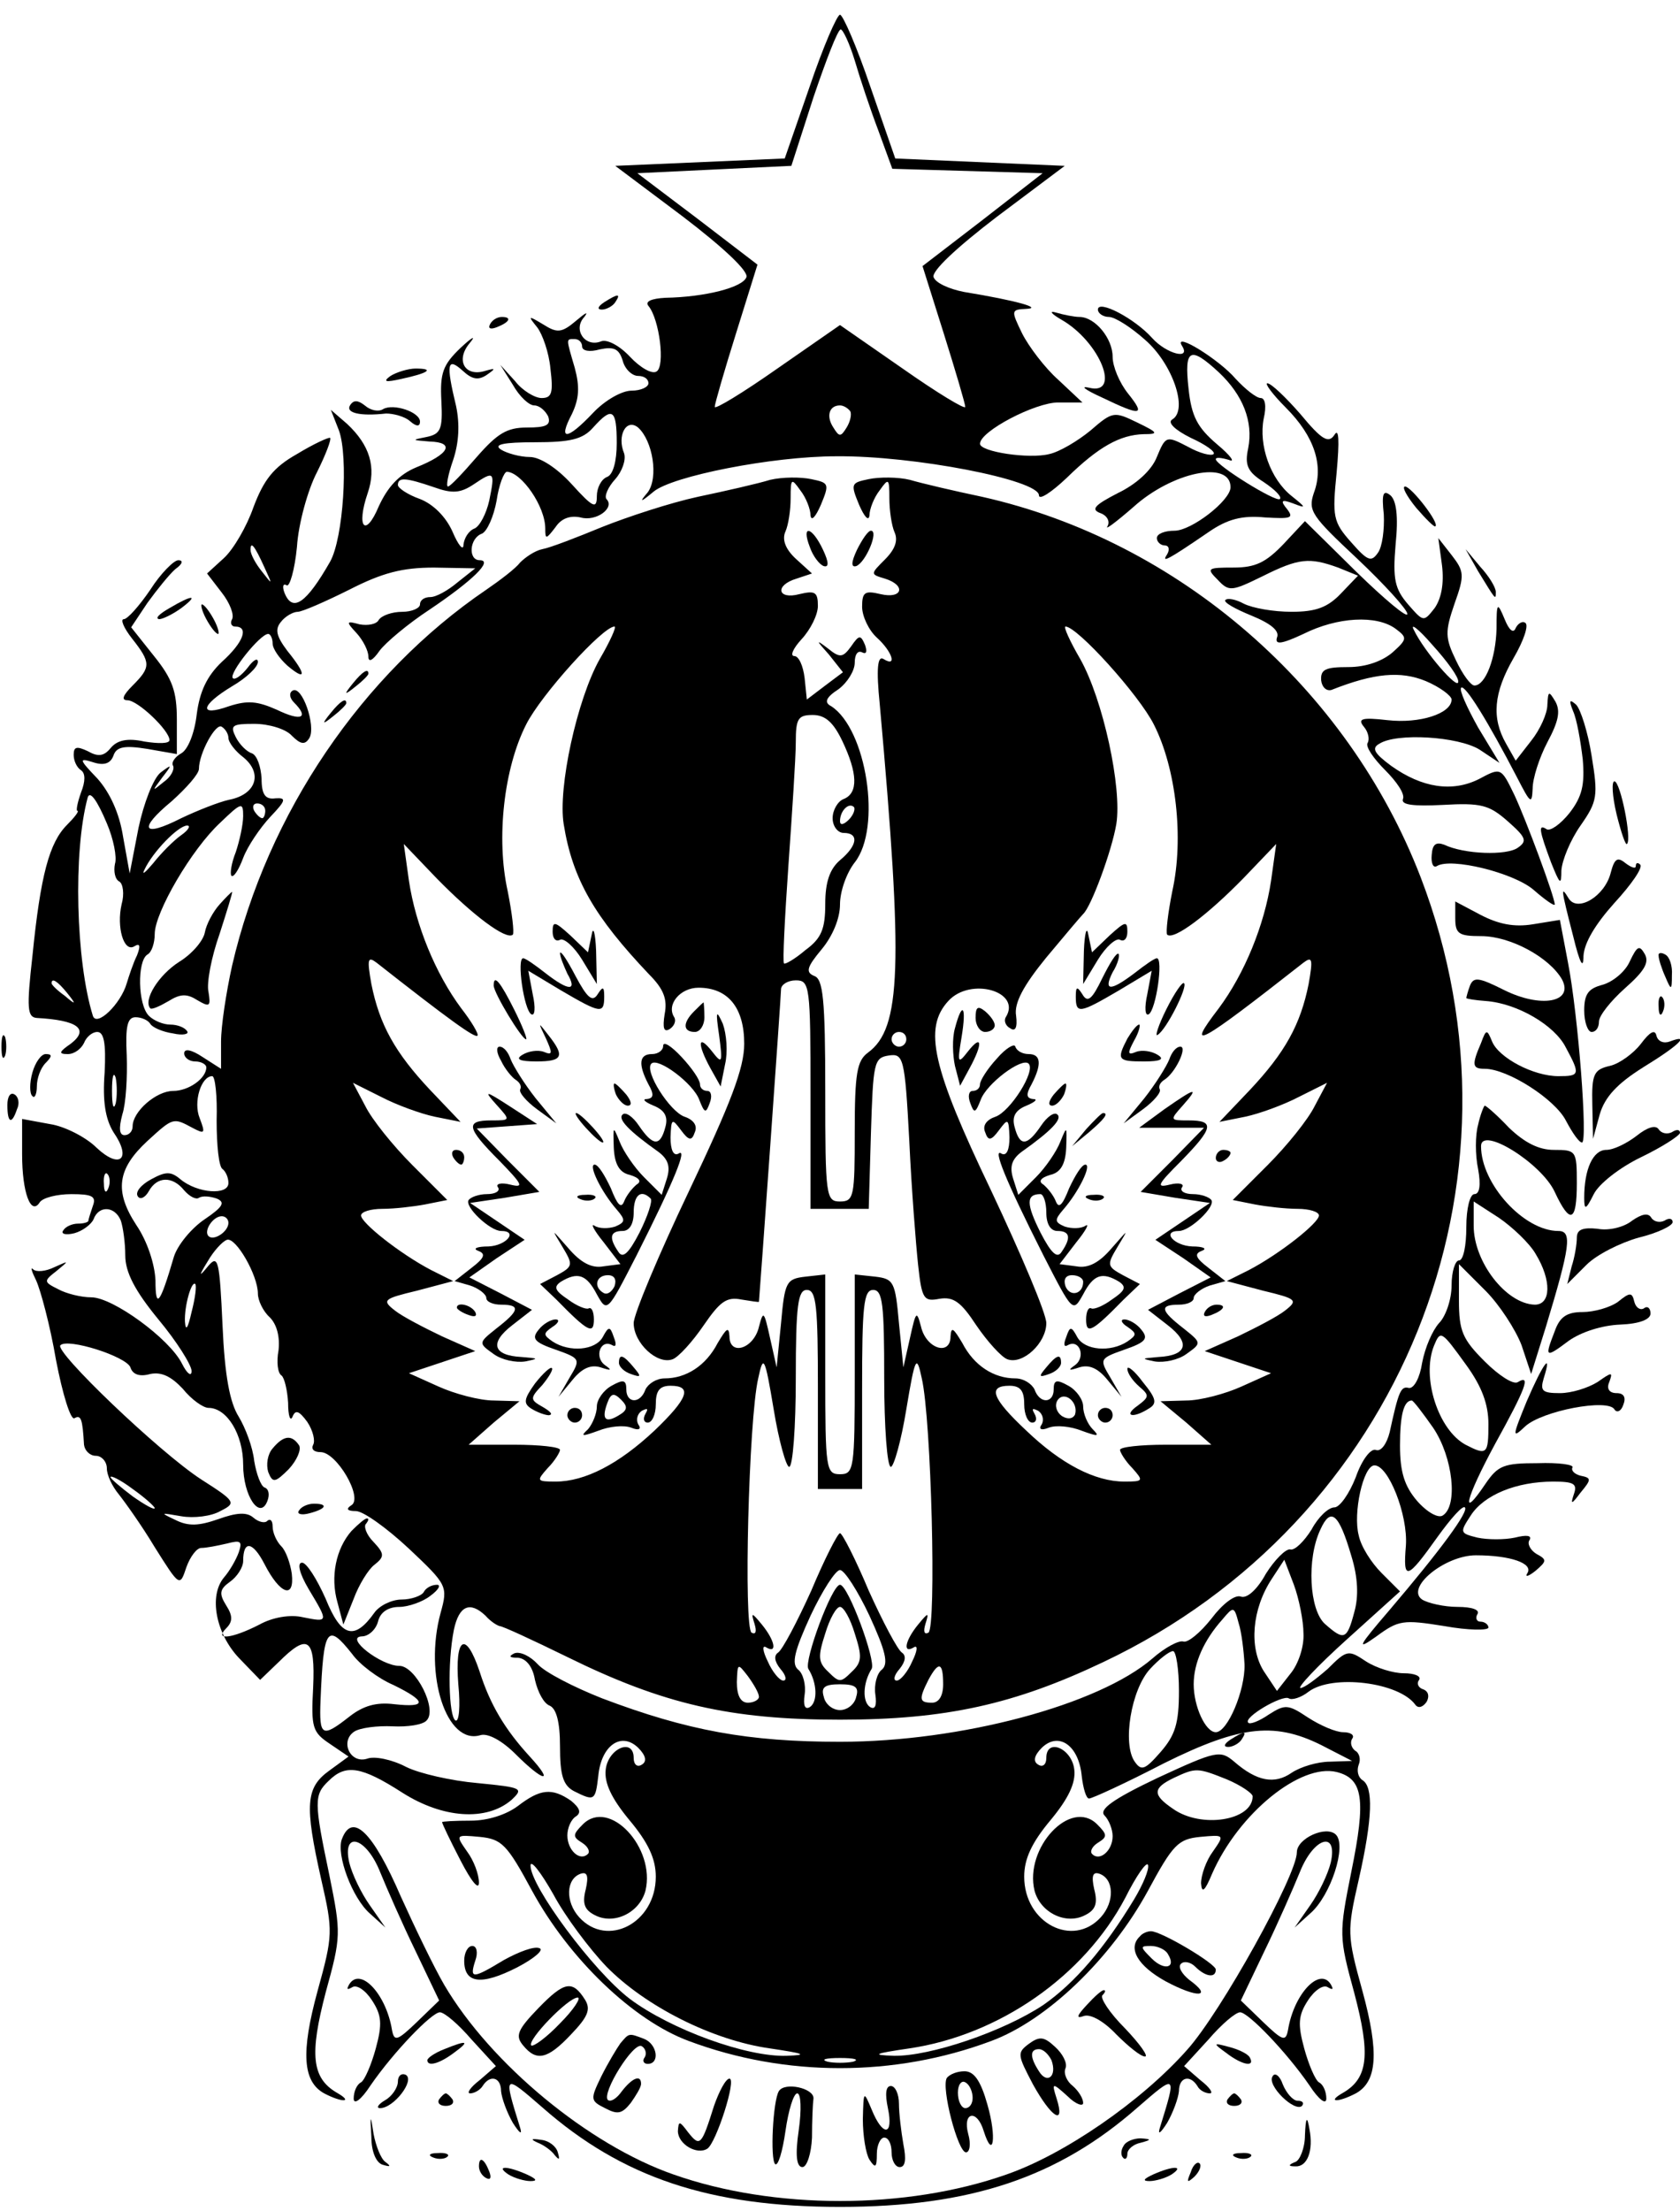 <?xml version="1.0" standalone="no"?>
<!DOCTYPE svg PUBLIC "-//W3C//DTD SVG 20010904//EN"
 "http://www.w3.org/TR/2001/REC-SVG-20010904/DTD/svg10.dtd">
<svg version="1.0" xmlns="http://www.w3.org/2000/svg"
 width="228pt" height="300pt" viewBox="0 0 228 300"
 preserveAspectRatio="xMidYMid meet">

<g transform="translate(0,300) scale(0.1,-0.1)"
fill="#000000" stroke="none">
<path d="M1099 2883 l-34 -98 -115 -5 -115 -5 92 -69 c55 -42 89 -74 86 -82
-5 -14 -56 -27 -110 -28 -19 -1 -28 -5 -23 -11 15 -18 23 -82 11 -89 -6 -4
-22 5 -36 20 -14 15 -31 24 -39 21 -22 -9 -39 16 -23 33 6 8 2 6 -11 -5 -20
-17 -26 -17 -45 -5 -20 12 -21 12 -8 -4 7 -9 16 -34 18 -56 4 -33 2 -40 -12
-40 -9 0 -26 10 -36 23 l-20 22 17 -27 c9 -16 22 -28 29 -28 7 0 15 -7 19 -15
4 -12 -3 -15 -29 -15 -27 0 -40 -8 -68 -40 -19 -22 -36 -40 -39 -40 -3 0 0 16
7 36 8 24 9 49 4 73 -14 58 -12 67 9 48 13 -12 21 -13 32 -6 13 9 13 10 -1 6
-28 -9 -41 14 -22 37 10 12 4 9 -12 -6 -24 -23 -28 -34 -26 -72 2 -39 -1 -45
-21 -49 -20 -4 -19 -4 5 -6 35 -1 27 -17 -18 -35 -24 -10 -39 -27 -51 -53 -18
-43 -31 -29 -15 18 12 35 3 65 -28 94 l-22 19 11 -28 c13 -36 6 -146 -12 -178
-32 -56 -51 -70 -62 -42 -3 8 -2 13 3 10 4 -3 11 21 14 52 2 32 15 78 27 101
12 24 20 45 18 47 -2 1 -22 -8 -45 -22 -32 -18 -45 -35 -59 -72 -9 -26 -27
-57 -40 -69 l-23 -21 20 -26 c11 -14 17 -30 14 -36 -3 -5 -1 -10 4 -10 19 0
12 -21 -18 -48 -20 -19 -30 -40 -34 -71 -3 -26 -12 -48 -21 -53 -9 -5 -14 -13
-11 -17 2 -5 -3 -15 -13 -22 -16 -13 -16 -13 -2 6 14 18 14 19 -2 7 -10 -8
-23 -42 -30 -75 l-12 -62 -9 50 c-5 32 -18 60 -35 79 -25 26 -25 28 -6 22 15
-5 24 -2 28 9 4 12 15 14 46 9 l40 -7 0 47 c0 38 -6 55 -31 86 l-31 39 22 33
c13 18 30 39 38 46 10 7 11 12 4 12 -6 0 -24 -18 -38 -40 -15 -22 -31 -40 -36
-40 -5 0 0 -12 11 -26 26 -33 26 -39 1 -64 -13 -13 -16 -20 -7 -20 14 0 57
-41 57 -54 0 -5 -15 -5 -34 -2 -23 5 -37 2 -46 -9 -9 -11 -17 -12 -31 -4 -15
7 -19 6 -19 -5 0 -8 4 -17 10 -21 6 -4 6 -15 0 -30 -5 -14 -7 -25 -5 -25 3 0
-4 -9 -14 -19 -24 -24 -36 -68 -47 -178 -8 -71 -7 -83 6 -84 55 -3 72 -15 46
-35 -16 -11 -17 -14 -4 -14 9 0 18 7 22 15 3 8 11 15 18 15 9 0 12 -15 10 -55
-3 -39 1 -63 12 -81 25 -36 9 -51 -23 -21 -14 14 -43 29 -63 32 l-38 7 0 -48
c0 -52 12 -84 24 -65 4 6 23 11 43 11 28 0 34 -3 29 -16 -3 -9 -6 -18 -6 -20
0 -2 -6 -4 -14 -4 -8 0 -17 -4 -20 -9 -4 -5 3 -7 15 -4 11 3 23 12 26 19 7 19
29 18 37 -2 3 -9 6 -30 6 -47 0 -23 13 -48 45 -87 25 -30 45 -62 45 -70 0 -8
-6 -4 -13 10 -17 34 -94 90 -123 90 -14 0 -34 5 -45 11 -20 10 -20 11 -2 25
17 14 17 14 -3 5 -12 -6 -25 -7 -29 -3 -4 4 -2 -3 4 -15 6 -13 19 -61 27 -108
9 -47 20 -82 25 -79 9 5 11 -1 13 -36 1 -8 8 -15 16 -15 8 0 15 -8 15 -17 0
-9 7 -24 16 -35 8 -10 31 -42 49 -72 34 -54 34 -54 43 -27 5 14 14 26 20 26 7
0 22 3 35 6 19 5 21 3 16 -12 -4 -11 -13 -26 -20 -34 -21 -25 -11 -76 20 -109
l29 -30 25 24 c40 40 50 33 47 -34 -3 -55 -1 -61 23 -77 l25 -17 -26 -19 c-32
-23 -34 -46 -11 -148 16 -70 16 -75 -5 -151 -23 -84 -20 -123 9 -139 25 -13
40 -12 17 1 -34 20 -37 52 -15 136 21 76 21 80 5 159 -21 100 -21 109 -1 128
23 23 44 20 100 -16 55 -35 114 -39 148 -10 17 16 15 17 -46 23 -35 3 -79 13
-97 22 -19 10 -43 15 -53 11 -23 -7 -37 24 -17 37 8 5 31 8 52 7 20 -1 41 2
46 8 15 15 -15 74 -37 74 -25 0 -75 39 -51 40 9 0 19 9 22 20 3 13 14 20 29
20 12 0 32 7 42 15 11 8 15 15 9 15 -7 0 -15 -4 -18 -10 -3 -5 -17 -10 -30
-10 -13 0 -30 -8 -37 -18 -27 -38 -45 -33 -66 19 -12 27 -26 49 -32 49 -7 0
-4 -14 9 -36 27 -45 27 -45 -8 -38 -17 4 -41 0 -59 -10 -37 -19 -62 -22 -45
-5 9 9 9 17 0 31 -10 16 -9 22 5 32 10 7 18 20 18 28 0 29 13 27 29 -4 21 -41
41 -48 37 -13 -2 14 -8 31 -14 37 -7 7 -12 19 -12 27 0 8 -3 11 -7 8 -3 -4
-12 -2 -19 4 -9 8 -23 7 -48 -2 -26 -9 -40 -10 -58 -1 -21 10 -21 10 8 5 17
-3 41 0 53 7 22 11 21 13 -26 43 -57 37 -200 174 -191 182 10 10 89 -15 95
-30 3 -10 13 -13 27 -9 15 3 28 -3 44 -20 12 -15 28 -26 35 -26 25 0 47 -36
47 -77 0 -43 23 -76 33 -49 3 8 2 16 -4 18 -5 2 -11 18 -14 36 -2 19 -12 45
-21 60 -12 19 -19 55 -22 124 -4 88 -6 96 -19 81 -13 -16 -14 -15 -1 6 8 14
20 27 26 29 12 4 42 -48 42 -73 0 -9 7 -24 16 -32 10 -10 14 -27 12 -45 -3
-16 -1 -31 4 -34 4 -3 8 -20 9 -37 0 -18 3 -26 6 -19 4 10 9 8 20 -7 8 -12 11
-26 8 -31 -3 -6 1 -10 10 -10 22 0 58 -62 42 -72 -8 -5 -6 -8 6 -8 10 0 42
-23 72 -51 52 -49 53 -51 43 -87 -23 -84 8 -180 54 -166 10 3 29 -7 48 -26 38
-38 53 -40 19 -3 -34 37 -54 71 -68 115 -19 57 -34 47 -29 -17 3 -30 1 -52 -4
-49 -9 6 -11 78 -2 123 7 33 22 39 43 19 6 -7 15 -13 19 -14 4 0 45 -19 92
-42 130 -64 221 -85 370 -85 144 0 237 21 357 78 404 191 590 651 431 1065
-99 257 -328 456 -595 516 -38 8 -81 18 -98 23 -16 4 -42 4 -56 1 -24 -5 -25
-6 -13 -35 7 -16 13 -23 14 -14 0 8 6 24 14 34 12 17 13 16 13 -11 0 -16 3
-37 7 -46 5 -11 1 -23 -13 -37 -20 -20 -20 -20 0 -26 29 -9 24 -28 -6 -21 -21
5 -25 3 -25 -17 0 -13 9 -32 20 -42 21 -19 28 -41 9 -29 -8 5 -10 -13 -5 -62
32 -356 29 -439 -16 -472 -15 -11 -18 -28 -18 -108 0 -87 -1 -94 -20 -94 -19
0 -20 7 -20 150 0 125 -3 152 -15 156 -12 5 -10 12 10 36 15 18 25 42 25 61 0
18 9 43 20 57 37 47 16 181 -32 212 -10 5 -7 12 10 23 12 9 22 25 22 36 0 11
4 17 10 14 6 -3 7 1 4 10 -6 14 -8 14 -19 -2 -11 -15 -15 -16 -31 -3 -17 13
-17 12 1 -8 l19 -24 -24 -18 -25 -19 -3 29 c-2 17 -8 30 -14 30 -6 0 -2 10 10
23 12 13 22 33 22 45 0 19 -4 21 -25 16 -30 -8 -34 12 -4 21 l21 7 -22 20
c-14 13 -19 26 -14 37 4 9 7 29 7 45 0 27 1 28 13 11 8 -10 14 -26 14 -34 1
-9 7 -2 14 14 12 29 11 30 -13 35 -14 3 -39 3 -56 -1 -16 -5 -60 -15 -98 -23
-37 -8 -95 -27 -130 -41 -34 -14 -70 -28 -81 -30 -10 -2 -23 -11 -30 -18 -6
-8 -27 -24 -46 -37 -168 -114 -297 -303 -345 -510 -8 -36 -15 -82 -15 -103 l0
-37 -25 16 c-15 10 -25 12 -25 5 0 -6 7 -11 15 -11 8 0 15 -4 15 -8 0 -15 -24
-32 -45 -32 -23 0 -55 -28 -55 -48 0 -7 -5 -12 -11 -12 -7 0 -8 9 -3 28 5 15
7 51 6 80 -2 40 1 52 12 52 8 0 17 -4 20 -9 3 -5 17 -11 31 -13 13 -3 22 -1
19 3 -3 5 -13 9 -23 9 -9 0 -22 5 -29 12 -15 15 -16 74 -2 83 6 3 10 16 10 28
0 29 50 115 89 151 29 28 31 28 31 9 0 -12 -5 -34 -10 -49 -6 -15 -8 -29 -6
-32 3 -3 10 8 16 24 6 16 23 41 37 56 21 22 22 26 7 25 -14 -2 -19 5 -19 27
-1 16 -6 31 -13 34 -7 2 -17 12 -22 22 -8 16 -5 18 25 18 20 0 43 -7 51 -16
12 -12 18 -13 24 -3 9 16 -10 72 -23 64 -5 -3 -4 -10 2 -16 21 -21 10 -26 -23
-10 -27 12 -40 13 -65 5 -42 -15 -39 1 4 27 19 11 35 26 35 33 0 6 -6 3 -14
-8 -8 -10 -17 -17 -20 -14 -6 6 37 60 48 60 3 0 6 -6 6 -13 0 -7 9 -20 20 -30
26 -22 26 -12 0 20 -15 20 -17 29 -9 39 6 8 17 14 23 14 6 0 38 14 70 30 45
23 72 30 115 30 l56 -1 -24 -19 c-13 -11 -29 -20 -37 -20 -8 0 -14 -4 -14 -10
0 -5 -11 -10 -24 -10 -14 0 -28 -5 -32 -11 -3 -6 -15 -8 -26 -6 -18 5 -19 4
-4 -12 9 -10 16 -24 16 -32 0 -8 6 -5 15 8 8 11 39 37 68 56 58 39 87 67 68
67 -16 0 -14 30 3 36 7 3 16 23 20 45 3 21 10 39 14 39 20 -1 52 -47 52 -77 0
-15 1 -15 14 2 8 12 20 16 34 13 21 -6 47 13 35 25 -3 4 2 16 12 27 9 10 15
26 12 35 -10 24 3 48 19 35 20 -18 28 -68 13 -88 -12 -14 -10 -14 8 1 25 21
161 48 248 48 105 1 275 -32 275 -53 0 -7 17 4 38 24 43 42 72 58 104 59 21 0
20 2 -9 16 -31 15 -33 15 -63 -11 -17 -14 -42 -29 -56 -32 -27 -7 -94 3 -94
14 0 17 75 56 106 56 l33 0 -33 31 c-18 16 -40 45 -49 63 -15 31 -15 32 6 33
22 1 -12 11 -85 23 -20 4 -38 12 -41 20 -3 8 31 40 86 82 l92 69 -115 5 -115
5 -34 98 c-18 53 -37 97 -41 97 -4 0 -23 -44 -41 -97z m61 35 c7 -24 21 -66
32 -95 l19 -52 102 -3 102 -3 -81 -63 -82 -63 29 -92 c16 -51 29 -95 29 -99 0
-4 -38 19 -85 52 l-85 59 -85 -59 c-47 -33 -85 -56 -85 -52 0 4 13 49 29 100
l29 93 -81 62 -82 62 104 5 105 5 30 93 c17 50 33 92 37 92 3 0 12 -19 19 -42z
m-370 -388 c0 -6 10 -8 24 -4 19 4 26 1 31 -15 3 -12 13 -21 21 -21 8 0 14 -4
14 -10 0 -5 -10 -10 -23 -10 -13 0 -36 -13 -52 -30 -36 -38 -48 -38 -29 -2 10
21 11 37 4 63 -12 41 -12 39 0 39 6 0 10 -5 10 -10z m364 -88 c2 -4 0 -14 -5
-22 -8 -13 -10 -13 -18 0 -10 15 -6 30 9 30 5 0 11 -4 14 -8z m-317 -43 c0
-25 -5 -43 -13 -46 -8 -3 -14 -15 -14 -26 0 -18 -5 -16 -34 16 -20 22 -43 37
-57 37 -13 0 -31 5 -39 10 -11 7 3 10 46 10 48 0 65 4 79 20 26 29 32 25 32
-21z m-173 -78 c-4 -18 -13 -35 -20 -38 -8 -3 -14 -13 -15 -22 0 -9 -7 -1 -15
18 -9 20 -26 37 -44 44 -17 6 -30 15 -30 19 0 11 11 10 49 -3 25 -9 36 -8 54
4 28 19 29 17 21 -22z m-305 -91 c11 -24 11 -24 -3 -6 -9 11 -16 24 -16 30 0
12 5 7 19 -24z m455 -124 c-31 -55 -57 -175 -49 -224 12 -75 42 -126 116 -204
20 -20 25 -34 21 -54 -3 -19 -1 -25 7 -20 6 4 9 11 6 16 -11 17 8 40 33 40 40
0 62 -27 62 -76 0 -33 -18 -80 -75 -200 -41 -86 -75 -167 -75 -179 0 -27 32
-57 53 -49 8 3 27 24 42 46 22 32 31 39 51 35 13 -2 24 -4 24 -3 1 9 30 415
30 424 0 6 9 12 20 12 19 0 20 -7 20 -155 l0 -155 40 0 39 0 3 103 c3 95 4
102 24 105 20 3 22 -2 28 -115 3 -65 9 -141 12 -169 5 -47 8 -50 29 -46 19 3
29 -4 50 -36 15 -22 34 -43 42 -46 21 -8 53 22 53 49 0 13 -34 93 -75 180 -80
167 -92 220 -58 257 30 33 100 13 78 -22 -3 -5 0 -12 6 -15 7 -5 10 1 8 17 -3
17 10 41 41 79 25 30 47 56 50 59 11 10 39 86 45 122 8 49 -18 169 -49 224
-14 24 -23 44 -20 44 16 0 100 -93 120 -133 30 -59 41 -154 25 -226 -6 -30 -9
-56 -7 -59 9 -8 55 27 103 76 l45 47 -7 -50 c-9 -60 -36 -126 -71 -173 -46
-60 -29 -51 115 62 12 9 13 5 7 -29 -11 -55 -32 -93 -80 -144 l-41 -43 35 7
c19 4 52 16 73 27 l38 19 -17 -32 c-9 -18 -37 -53 -64 -80 l-47 -47 30 -6 c16
-3 42 -6 58 -6 16 0 29 -4 29 -9 0 -10 -53 -52 -95 -74 l-30 -15 49 -13 c46
-11 48 -13 30 -27 -10 -8 -39 -23 -64 -35 l-45 -20 45 -15 45 -15 -40 -18
c-22 -10 -56 -19 -75 -19 l-35 -1 35 -29 34 -30 -62 0 c-34 0 -62 -3 -62 -7 0
-3 7 -15 17 -25 15 -17 15 -18 -11 -18 -40 0 -86 24 -133 69 -47 44 -53 61
-23 61 15 0 20 -7 20 -25 0 -14 5 -25 11 -25 5 0 7 5 3 12 -4 7 -3 8 5 4 6 -4
8 -12 5 -18 -5 -7 -1 -9 9 -5 10 4 30 2 45 -4 22 -8 25 -8 15 2 -7 7 -13 21
-13 31 0 9 -9 22 -20 28 -16 9 -20 8 -20 -5 0 -19 -19 -20 -26 0 -4 8 -15 15
-26 15 -29 0 -56 17 -72 48 -12 20 -15 23 -16 9 0 -27 -33 -17 -40 13 -6 23
-7 21 -15 -15 l-9 -40 -6 60 c-5 56 -7 60 -32 63 l-28 3 0 -135 c0 -129 -1
-136 -20 -136 -19 0 -20 7 -20 136 l0 135 -27 -3 c-26 -3 -28 -7 -33 -63 l-6
-60 -9 40 c-8 36 -9 38 -15 15 -7 -30 -40 -40 -40 -13 -1 14 -4 11 -16 -9 -16
-31 -43 -48 -72 -48 -11 0 -22 -7 -26 -15 -7 -20 -26 -19 -26 0 0 13 -4 14
-20 5 -11 -6 -20 -19 -20 -28 0 -10 -6 -24 -12 -31 -11 -10 -8 -10 14 -2 15 6
35 8 45 4 10 -4 14 -2 9 5 -3 6 -1 14 5 18 8 4 9 3 5 -4 -4 -7 -2 -12 3 -12 6
0 11 11 11 25 0 18 5 25 20 25 30 0 24 -17 -22 -61 -48 -45 -94 -69 -134 -69
-26 0 -26 1 -11 18 10 10 17 22 17 25 0 4 -28 7 -62 7 l-62 0 34 30 35 29 -35
1 c-19 0 -53 9 -75 19 l-40 18 45 15 45 15 -45 20 c-25 12 -54 27 -64 35 -18
14 -16 16 30 27 l49 13 -30 15 c-42 22 -95 64 -95 74 0 5 13 9 29 9 16 0 42 3
58 6 l30 6 -47 47 c-27 27 -55 62 -64 80 l-17 32 38 -19 c21 -11 54 -23 73
-27 l35 -7 -41 43 c-48 51 -69 89 -80 144 -6 34 -5 38 7 29 98 -77 134 -103
137 -99 2 2 -8 19 -22 37 -35 47 -62 113 -71 173 l-7 50 45 -47 c48 -49 94
-84 103 -76 2 3 -1 29 -7 59 -16 72 -5 167 25 226 20 40 104 133 120 133 3 0
-6 -20 -20 -44z m329 -111 c21 -44 22 -71 2 -79 -8 -3 -15 -15 -15 -26 0 -11
7 -20 15 -20 21 0 19 -17 -5 -37 -14 -12 -20 -30 -20 -59 0 -34 -5 -47 -27
-63 -14 -12 -28 -20 -29 -18 -2 2 1 61 6 133 5 71 10 146 10 167 0 32 3 37 23
37 17 0 28 -10 40 -35z m-833 4 c0 -6 9 -18 21 -27 26 -22 16 -50 -20 -57 -14
-3 -44 -15 -65 -25 -53 -27 -59 -15 -13 23 20 18 37 37 37 44 0 21 23 63 31
57 5 -3 9 -10 9 -15z m-165 -116 c9 -21 14 -46 11 -55 -2 -10 0 -21 6 -24 5
-3 7 -17 3 -31 -7 -31 3 -65 17 -57 8 5 9 1 4 -12 -5 -10 -11 -28 -14 -38 -8
-28 -41 -60 -46 -44 -23 74 -27 222 -7 296 3 10 13 -4 26 -35z m215 17 c0 -5
-2 -10 -4 -10 -3 0 -8 5 -11 10 -3 6 -1 10 4 10 6 0 11 -4 11 -10z m792 -12
c-7 -7 -12 -8 -12 -2 0 14 12 26 19 19 2 -3 -1 -11 -7 -17z m-906 -21 c-10 -7
-27 -24 -38 -38 -11 -13 -16 -17 -12 -9 11 24 46 60 58 60 5 0 2 -6 -8 -13z
m-155 -214 c13 -16 12 -17 -3 -4 -10 7 -18 15 -18 17 0 8 8 3 21 -13z m1139
-63 c0 -5 -4 -10 -10 -10 -5 0 -10 5 -10 10 0 6 5 10 10 10 6 0 10 -4 10 -10z
m-1073 -87 c-3 -10 -5 -2 -5 17 0 19 2 27 5 18 2 -10 2 -26 0 -35z m137 -23
c0 -34 3 -63 8 -66 4 -3 8 -11 8 -19 0 -17 -42 -14 -65 5 -13 11 -20 11 -40 0
-13 -7 -22 -17 -18 -23 3 -5 10 -2 15 7 11 20 32 21 48 1 7 -8 16 -13 20 -10
5 3 15 2 24 -1 12 -5 9 -11 -16 -28 -18 -12 -37 -35 -42 -51 -19 -65 -25 -72
-25 -32 -1 22 -11 53 -26 75 -30 46 -26 76 15 114 35 32 35 32 61 18 17 -9 18
-8 10 13 -9 22 2 57 17 57 4 0 7 -27 6 -60z m-147 -92 c-3 -8 -6 -5 -6 6 -1
11 2 17 5 13 3 -3 4 -12 1 -19z m163 -47 c0 -12 -20 -25 -27 -18 -7 7 6 27 18
27 5 0 9 -4 9 -9z m-50 -121 c-5 -22 -8 -27 -9 -13 -1 21 9 56 14 51 2 -2 0
-19 -5 -38z m850 -105 l0 -135 30 0 30 0 0 135 c0 113 2 135 15 135 13 0 15
-20 15 -120 0 -66 4 -120 9 -120 4 0 14 35 21 78 12 72 14 75 21 42 13 -56 20
-338 9 -345 -6 -3 -7 2 -4 12 5 16 4 16 -10 -1 -18 -22 -21 -40 -6 -31 6 4 5
-5 -2 -19 -6 -14 -16 -26 -21 -26 -5 0 -4 7 4 16 8 10 9 18 3 22 -6 4 -26 42
-45 84 -18 43 -36 78 -39 78 -3 0 -21 -35 -39 -78 -19 -42 -39 -80 -45 -84 -6
-4 -5 -12 3 -22 8 -9 9 -16 4 -16 -5 0 -15 12 -21 26 -7 14 -8 23 -2 19 15 -9
12 9 -6 31 -14 17 -15 17 -10 1 3 -10 2 -15 -4 -12 -11 7 -4 289 9 345 7 33 9
30 21 -42 7 -43 17 -78 21 -78 5 0 9 54 9 120 0 100 3 120 15 120 13 0 15 -22
15 -135z m-270 -35 c-18 -11 -24 -6 -16 16 5 14 9 15 19 5 9 -9 9 -14 -3 -21z
m619 1 c-3 -6 -10 -7 -18 -2 -7 5 -10 14 -6 21 9 14 29 -2 24 -19z m-1249
-127 c0 -3 -13 4 -30 16 -16 12 -30 24 -30 26 0 3 14 -4 30 -16 17 -12 30 -24
30 -26z m970 -146 c22 -48 26 -65 17 -73 -7 -5 -11 -21 -9 -34 2 -14 0 -21 -7
-17 -11 7 -10 33 2 52 6 11 -32 114 -43 114 -11 0 -49 -103 -43 -114 12 -19
13 -45 2 -52 -7 -4 -9 3 -7 17 2 13 -2 29 -9 34 -9 8 -5 25 17 73 16 34 34 62
40 62 6 0 24 -28 40 -62z m-20 -24 c10 -31 10 -39 -4 -52 -15 -15 -17 -15 -32
0 -14 13 -14 21 -4 52 6 20 15 36 20 36 5 0 14 -16 20 -36z m-682 -28 c10 -14
35 -33 56 -42 45 -22 46 -31 1 -26 -24 3 -42 -2 -61 -17 -37 -29 -41 -27 -39
22 4 99 9 106 43 63z m552 -58 c0 -4 -7 -8 -15 -8 -10 0 -15 10 -15 28 1 26 1
26 15 8 8 -11 15 -23 15 -28z m250 17 c0 -16 -6 -25 -15 -25 -18 0 -18 5 -5
31 14 26 20 24 20 -6z m-118 -17 c-2 -10 -12 -18 -22 -18 -10 0 -20 8 -22 18
-4 13 1 17 22 17 21 0 26 -4 22 -17z"/>
<path d="M750 1736 c0 -9 4 -14 10 -11 5 3 19 -9 30 -27 l20 -33 -1 45 c-1 25
-4 34 -6 22 l-5 -24 -24 23 c-21 19 -24 20 -24 5z"/>
<path d="M1471 1710 l-1 -45 20 33 c11 18 25 30 30 27 6 -3 10 2 10 11 0 15
-3 14 -24 -5 l-24 -23 -5 24 c-2 12 -5 3 -6 -22z"/>
<path d="M760 1707 c0 -5 5 -17 10 -28 14 -24 2 -24 -30 1 -14 11 -27 20 -30
20 -9 0 1 -70 11 -76 5 -3 6 9 2 27 l-6 32 45 -27 c53 -31 58 -32 58 -8 0 14
-2 14 -9 3 -7 -11 -14 -5 -30 25 -11 21 -20 35 -21 31z"/>
<path d="M1496 1673 c-14 -29 -20 -34 -27 -22 -7 11 -9 11 -9 -3 0 -24 5 -23
58 8 l45 27 -6 -32 c-4 -18 -3 -30 2 -27 10 6 20 76 11 76 -3 0 -16 -9 -30
-20 -33 -25 -43 -25 -30 1 7 11 10 23 8 25 -3 2 -12 -13 -22 -33z"/>
<path d="M670 1663 c0 -10 38 -73 44 -73 2 0 -5 18 -16 40 -19 38 -28 49 -28
33z"/>
<path d="M1583 1631 c-11 -22 -16 -38 -12 -35 12 7 41 65 36 70 -2 3 -13 -13
-24 -35z"/>
<path d="M942 1628 c-16 -16 -15 -28 1 -28 7 0 13 9 13 20 0 11 -1 20 -1 20
-1 0 -6 -5 -13 -12z"/>
<path d="M1324 1619 c0 -10 6 -19 13 -19 7 0 13 4 13 9 0 5 -6 13 -13 19 -10
8 -13 6 -13 -9z"/>
<path d="M976 1595 c5 -38 4 -39 -10 -21 -19 24 -20 10 -2 -23 l14 -25 6 30
c4 17 2 41 -3 55 -9 20 -10 18 -5 -16z"/>
<path d="M1296 1605 c-4 -14 -3 -37 0 -51 l7 -27 13 24 c18 33 17 47 -2 23
-14 -18 -15 -17 -9 19 7 42 1 50 -9 12z"/>
<path d="M741 1591 c9 -20 9 -23 -3 -18 -8 3 -21 1 -29 -4 -10 -6 -4 -9 19 -9
36 0 39 7 16 36 -14 18 -14 18 -3 -5z"/>
<path d="M1530 1591 c-15 -29 -13 -31 23 -31 22 0 28 3 18 9 -8 5 -21 7 -29 4
-12 -5 -12 -2 -3 15 7 12 9 22 7 22 -3 0 -10 -9 -16 -19z"/>
<path d="M900 1581 c0 -6 -7 -11 -15 -11 -18 0 -19 -14 -5 -41 8 -14 7 -19 -2
-20 -7 0 -3 -4 9 -9 15 -6 20 -15 16 -29 -7 -27 -17 -26 -36 2 -8 12 -18 19
-22 15 -7 -6 8 -22 49 -51 13 -10 16 -20 11 -36 l-7 -22 -24 24 c-13 13 -28
35 -33 48 -9 22 -9 22 -8 -8 1 -23 8 -34 22 -37 13 -4 16 -9 9 -13 -6 -5 -14
-15 -17 -23 -4 -10 -9 -5 -18 18 -8 17 -17 32 -22 32 -9 0 9 -37 30 -61 12
-14 12 -17 -2 -23 -9 -3 -22 -3 -28 1 -6 4 -1 -6 12 -22 l23 -30 -23 -3 c-16
-3 -31 5 -48 25 -23 26 -23 27 -8 2 15 -25 15 -27 -7 -39 l-23 -12 22 -21 c43
-44 51 -48 51 -27 0 10 -3 17 -7 15 -3 -2 -16 3 -28 12 -18 12 -20 17 -10 24
23 14 35 10 49 -17 14 -25 14 -25 54 53 52 103 69 146 57 138 -7 -4 -11 5 -11
22 1 26 2 26 14 10 11 -15 15 -15 19 -3 4 9 -2 17 -14 21 -20 7 -55 62 -45 72
9 9 57 -27 65 -49 7 -18 9 -19 14 -5 4 10 2 17 -3 17 -6 0 -10 4 -10 9 0 6
-11 22 -25 37 -14 15 -25 22 -25 15z m-17 -207 c3 -3 -4 -24 -15 -46 -15 -29
-23 -36 -29 -26 -13 19 -11 28 6 28 9 0 15 9 15 25 0 24 10 32 23 19z m-49
-119 c-4 -8 -10 -12 -15 -9 -14 8 -10 24 6 24 9 0 12 -6 9 -15z"/>
<path d="M1353 1564 c-13 -14 -23 -30 -23 -35 0 -5 -4 -9 -10 -9 -5 0 -7 -7
-3 -17 5 -14 7 -13 14 5 8 22 56 58 65 49 10 -10 -25 -65 -45 -72 -12 -4 -18
-12 -14 -21 4 -12 8 -12 19 3 12 16 13 16 14 -10 0 -17 -4 -26 -11 -22 -12 8
5 -35 57 -138 40 -78 40 -78 54 -53 14 27 26 31 49 17 10 -7 8 -12 -10 -24
-12 -9 -25 -14 -28 -12 -4 2 -7 -5 -7 -15 0 -21 8 -17 51 27 l22 21 -23 12
c-22 12 -22 14 -7 39 15 25 15 24 -8 -2 -17 -20 -32 -28 -48 -25 l-23 3 23 30
c13 16 18 26 12 22 -6 -4 -19 -4 -28 -1 -14 6 -14 9 -2 23 21 24 39 61 30 61
-5 0 -14 -15 -22 -32 -9 -23 -14 -28 -18 -18 -3 8 -11 18 -17 23 -7 4 -4 9 9
13 14 3 21 14 22 37 1 30 1 30 -8 8 -5 -13 -20 -35 -33 -48 l-24 -24 -7 22
c-5 16 -2 26 11 36 41 29 56 45 49 51 -4 4 -14 -3 -22 -15 -19 -28 -29 -29
-36 -2 -4 14 1 23 16 29 12 5 16 9 9 9 -9 1 -10 6 -2 20 14 27 13 41 -4 41 -8
0 -16 4 -18 10 -1 5 -13 -2 -25 -16z m67 -209 c0 -16 6 -25 15 -25 17 0 19 -9
6 -28 -6 -10 -14 -3 -29 26 -19 38 -20 52 0 52 4 0 8 -11 8 -25z m50 -94 c0
-17 -18 -21 -24 -6 -3 9 0 15 9 15 8 0 15 -4 15 -9z"/>
<path d="M680 1561 c5 -11 15 -23 20 -26 6 -4 8 -9 6 -13 -2 -4 8 -16 23 -27
l26 -19 -28 34 c-15 19 -30 43 -34 53 -3 9 -9 17 -15 17 -5 0 -4 -9 2 -19z"/>
<path d="M1587 1563 c-4 -10 -19 -34 -34 -53 l-28 -34 26 19 c15 11 25 23 23
27 -2 4 0 9 6 13 15 9 32 45 22 45 -6 0 -12 -8 -15 -17z"/>
<path d="M836 1515 c4 -8 11 -15 16 -15 6 0 5 6 -2 15 -7 8 -14 15 -16 15 -2
0 -1 -7 2 -15z"/>
<path d="M1430 1515 c-7 -9 -8 -15 -2 -15 5 0 12 7 16 15 3 8 4 15 2 15 -2 0
-9 -7 -16 -15z"/>
<path d="M674 1501 c19 -21 19 -21 -7 -21 -36 0 -34 -10 11 -55 31 -32 34 -37
14 -32 -12 3 -20 1 -16 -4 3 -5 -4 -9 -15 -9 -11 0 -22 -4 -25 -8 -6 -9 29
-42 44 -42 24 0 7 -20 -17 -21 -16 0 -22 -3 -14 -6 11 -4 8 -10 -9 -23 l-23
-18 21 -6 c12 -4 22 -12 22 -17 0 -5 9 -9 20 -9 27 0 25 -8 -6 -32 -25 -20
-25 -20 -4 -35 11 -8 30 -12 43 -10 19 4 18 4 -5 6 -39 2 -44 19 -13 43 l27
21 -42 22 -43 22 37 26 38 25 -37 25 -37 25 47 7 47 8 -43 43 -42 43 41 3 41
3 -37 24 c-34 22 -36 22 -18 2z"/>
<path d="M1580 1495 l-34 -25 44 0 44 0 -43 -44 -43 -43 47 -8 47 -7 -37 -25
-37 -25 38 -25 37 -26 -43 -22 -42 -22 27 -21 c31 -24 26 -41 -13 -43 -23 -2
-24 -2 -5 -6 13 -2 32 2 43 10 21 15 21 15 -4 35 -31 24 -33 32 -6 32 11 0 20
4 20 9 0 5 10 13 22 17 l21 6 -23 18 c-17 13 -20 19 -9 23 8 3 2 6 -13 6 -25
1 -42 21 -18 21 15 0 50 33 44 42 -3 4 -14 8 -25 8 -11 0 -18 4 -15 9 4 5 -4
7 -16 4 -20 -5 -17 0 15 32 44 45 46 55 10 55 -25 0 -26 0 -8 20 23 26 18 25
-25 -5z"/>
<path d="M795 1470 c10 -11 20 -20 23 -20 3 0 -3 9 -13 20 -10 11 -20 20 -23
20 -3 0 3 -9 13 -20z"/>
<path d="M1474 1468 l-19 -23 23 19 c21 18 27 26 19 26 -2 0 -12 -10 -23 -22z"/>
<path d="M615 1430 c3 -5 8 -10 11 -10 2 0 4 5 4 10 0 6 -5 10 -11 10 -5 0 -7
-4 -4 -10z"/>
<path d="M1650 1429 c0 -5 5 -7 10 -4 6 3 10 8 10 11 0 2 -4 4 -10 4 -5 0 -10
-5 -10 -11z"/>
<path d="M788 1373 c7 -3 16 -2 19 1 4 3 -2 6 -13 5 -11 0 -14 -3 -6 -6z"/>
<path d="M1478 1373 c7 -3 16 -2 19 1 4 3 -2 6 -13 5 -11 0 -14 -3 -6 -6z"/>
<path d="M620 1226 c0 -2 7 -7 16 -10 8 -3 12 -2 9 4 -6 10 -25 14 -25 6z"/>
<path d="M1635 1220 c-3 -6 1 -7 9 -4 18 7 21 14 7 14 -6 0 -13 -4 -16 -10z"/>
<path d="M731 1196 c-10 -12 -6 -17 23 -27 34 -12 34 -13 19 -38 l-15 -26 19
23 c13 16 25 21 38 17 15 -5 16 -4 6 3 -15 11 -6 36 10 27 5 -3 6 1 2 11 -5
15 -7 15 -15 0 -10 -18 -45 -21 -68 -6 -13 9 -13 11 0 20 8 5 10 10 4 10 -6 0
-17 -6 -23 -14z"/>
<path d="M1530 1200 c13 -9 13 -11 0 -20 -23 -15 -58 -12 -68 6 -8 15 -10 15
-15 0 -4 -10 -3 -14 2 -11 16 9 25 -16 10 -27 -10 -7 -9 -8 6 -3 13 4 25 -1
38 -17 l19 -23 -15 26 c-15 25 -15 26 19 38 29 10 33 15 23 27 -6 8 -17 14
-23 14 -6 0 -4 -5 4 -10z"/>
<path d="M840 1151 c0 -5 7 -12 16 -15 14 -5 15 -4 4 9 -14 17 -20 19 -20 6z"/>
<path d="M1420 1145 c-11 -13 -10 -14 4 -9 9 3 16 10 16 15 0 13 -6 11 -20 -6z"/>
<path d="M726 1123 c-15 -21 -16 -27 -5 -34 8 -5 19 -9 24 -9 6 1 2 5 -8 11
-18 10 -18 12 -1 30 9 11 15 21 13 23 -2 2 -12 -7 -23 -21z"/>
<path d="M1530 1143 c0 -6 7 -16 16 -24 14 -12 14 -14 -2 -26 -20 -14 -7 -18
15 -4 12 7 10 14 -8 36 -11 15 -21 23 -21 18z"/>
<path d="M770 1080 c0 -5 5 -10 10 -10 6 0 10 5 10 10 0 6 -4 10 -10 10 -5 0
-10 -4 -10 -10z"/>
<path d="M1490 1080 c0 -5 5 -10 10 -10 6 0 10 5 10 10 0 6 -4 10 -10 10 -5 0
-10 -4 -10 -10z"/>
<path d="M820 2590 c-9 -6 -10 -10 -3 -10 6 0 15 5 18 10 8 12 4 12 -15 0z"/>
<path d="M1490 2580 c0 -5 7 -10 15 -10 8 0 30 -14 49 -31 37 -32 59 -95 37
-108 -7 -4 3 -14 25 -25 20 -9 34 -19 31 -22 -3 -3 -19 1 -35 10 -29 15 -30
15 -42 -14 -7 -18 -28 -37 -53 -49 -31 -16 -37 -22 -24 -27 9 -3 14 -11 10
-18 -4 -6 12 6 35 26 53 48 132 64 132 27 0 -18 -53 -59 -76 -59 -13 0 -24 -4
-24 -10 0 -5 5 -10 11 -10 5 0 7 -5 3 -12 -8 -12 -1 -9 56 30 26 18 46 23 77
20 35 -2 39 -1 30 11 -10 12 -8 14 8 8 18 -7 18 -6 -2 10 -29 23 -45 69 -38
105 4 17 2 28 -4 28 -6 0 -21 12 -34 26 -22 26 -85 65 -73 45 13 -20 -21 -11
-40 10 -24 27 -74 53 -74 39z m164 -85 c33 -31 47 -67 40 -103 -5 -23 -1 -32
21 -46 15 -10 25 -20 22 -23 -5 -5 -87 46 -87 54 0 3 8 2 18 -1 9 -4 2 6 -16
21 -27 23 -35 38 -39 76 -6 54 2 58 41 22z"/>
<path d="M1441 2566 c52 -30 81 -103 37 -92 -13 3 -5 -3 17 -13 54 -26 60 -25
36 5 -12 15 -21 37 -21 50 0 25 -24 54 -45 54 -7 0 -22 3 -32 6 -10 3 -6 -2 8
-10z"/>
<path d="M665 2560 c-3 -6 1 -7 9 -4 18 7 21 14 7 14 -6 0 -13 -4 -16 -10z"/>
<path d="M530 2490 c-11 -8 -7 -9 15 -4 37 8 45 14 19 14 -10 0 -26 -5 -34
-10z"/>
<path d="M1745 2447 c39 -39 52 -79 38 -116 -8 -24 -3 -31 59 -89 37 -35 68
-69 68 -75 0 -6 -31 20 -69 57 l-70 69 -29 -31 c-24 -25 -38 -32 -68 -32 -36
0 -37 -1 -21 -17 15 -16 19 -15 60 5 50 25 64 26 103 12 l27 -11 -23 -24 c-18
-19 -34 -25 -67 -25 -25 0 -53 5 -65 11 -11 6 -22 8 -25 5 -3 -3 13 -12 35
-21 27 -11 39 -21 35 -30 -3 -10 6 -9 36 5 46 23 99 26 125 7 16 -12 16 -14
-4 -32 -14 -12 -36 -20 -60 -20 -31 0 -38 -3 -37 -18 1 -9 7 -15 14 -13 58 23
94 26 128 12 19 -8 35 -20 35 -25 0 -19 -43 -33 -87 -28 -35 4 -41 2 -32 -9 6
-7 8 -17 5 -22 -3 -5 8 -21 24 -37 15 -15 27 -32 24 -39 -3 -8 14 -10 54 -8
52 3 63 0 88 -22 25 -22 27 -27 14 -36 -15 -11 -73 -9 -100 4 -11 4 -16 1 -17
-14 -1 -11 2 -18 7 -15 19 12 104 -9 131 -32 16 -14 29 -23 29 -20 0 10 -39
115 -55 149 -18 37 -18 37 -48 21 -36 -18 -77 -12 -119 18 -23 17 -27 24 -16
30 23 15 107 10 136 -8 l27 -18 -29 48 c-15 27 -26 51 -23 54 5 5 36 -45 76
-122 18 -35 20 -37 21 -15 0 14 9 42 20 63 15 28 18 42 11 55 -9 15 -10 15
-11 -4 0 -12 -10 -34 -22 -49 l-21 -27 -13 23 c-20 35 -17 69 10 116 14 24 21
45 16 48 -4 3 -10 -1 -13 -7 -3 -8 -9 -3 -15 12 -10 24 -11 23 -11 -13 -1 -40
-15 -77 -30 -77 -5 0 -16 15 -25 34 -15 31 -15 39 -2 77 14 39 13 44 -4 66
l-18 23 5 -37 c3 -25 -1 -45 -10 -58 -15 -19 -15 -19 -36 5 -18 21 -21 34 -17
81 4 39 1 60 -7 67 -10 8 -12 2 -9 -26 1 -20 -2 -44 -8 -52 -9 -13 -14 -11
-36 14 -25 28 -26 35 -20 95 4 44 3 61 -3 51 -8 -12 -17 -7 -46 28 -20 23 -40
42 -45 42 -4 0 7 -15 25 -33z m234 -372 c0 -12 -46 41 -60 70 -6 11 6 2 25
-20 20 -22 36 -44 35 -50z"/>
<path d="M475 2450 c-6 -10 13 -15 49 -11 10 0 25 -4 32 -10 9 -8 14 -8 14 -1
0 13 -36 25 -50 17 -6 -4 -17 -2 -25 5 -9 7 -15 8 -20 0z"/>
<path d="M1922 2311 c13 -15 25 -27 26 -25 6 4 -32 53 -41 54 -5 0 2 -13 15
-29z"/>
<path d="M1099 2258 c4 -12 13 -24 19 -26 7 -2 7 5 -1 22 -15 32 -30 35 -18 4z"/>
<path d="M1163 2254 c-8 -17 -8 -24 -1 -22 13 5 31 48 20 48 -4 0 -12 -12 -19
-26z"/>
<path d="M2006 2225 c24 -39 24 -40 24 -28 0 6 -9 21 -21 34 l-20 24 17 -30z"/>
<path d="M230 2175 c-14 -8 -20 -14 -14 -15 5 0 19 7 30 15 24 18 16 19 -16 0z"/>
<path d="M280 2160 c6 -11 13 -20 16 -20 2 0 0 9 -6 20 -6 11 -13 20 -16 20
-2 0 0 -9 6 -20z"/>
<path d="M479 2073 c-13 -16 -12 -17 4 -4 9 7 17 15 17 17 0 8 -8 3 -21 -13z"/>
<path d="M449 2033 c-13 -16 -12 -17 4 -4 9 7 17 15 17 17 0 8 -8 3 -21 -13z"/>
<path d="M2135 2035 c5 -11 10 -40 13 -65 3 -35 -1 -51 -18 -73 -12 -15 -26
-25 -31 -22 -12 8 -10 -2 6 -45 12 -30 14 -32 14 -11 1 14 12 41 26 61 23 33
24 40 15 95 -5 32 -15 63 -21 69 -9 8 -10 6 -4 -9z"/>
<path d="M2194 1895 c6 -24 12 -42 14 -40 7 6 -9 85 -17 85 -4 0 -3 -20 3 -45z"/>
<path d="M2186 1816 c-8 -32 -45 -54 -57 -35 -11 18 -11 15 6 -51 9 -37 14
-46 14 -27 1 18 16 43 42 72 23 25 39 48 35 52 -3 3 -6 3 -6 -2 0 -4 -6 -2
-14 4 -11 9 -15 6 -20 -13z"/>
<path d="M298 1773 c-9 -10 -18 -27 -20 -38 -2 -11 -17 -29 -35 -40 -28 -18
-49 -52 -39 -63 2 -2 13 3 25 10 16 10 25 10 39 1 17 -10 18 -8 15 11 -3 12 4
48 15 79 10 31 18 57 17 57 -1 0 -9 -8 -17 -17z"/>
<path d="M1975 1754 c0 -21 5 -24 35 -24 40 0 93 -29 110 -59 16 -31 -29 -39
-79 -14 -34 17 -41 18 -46 6 -3 -8 -5 -16 -5 -17 0 -1 12 -3 26 -4 43 -3 94
-33 109 -63 20 -37 19 -39 -10 -39 -34 0 -81 25 -90 47 -7 17 -8 17 -15 -2
-13 -30 -12 -35 5 -35 31 0 95 -41 110 -70 9 -17 18 -30 22 -30 8 0 -5 172
-19 244 l-11 58 -37 -6 c-25 -4 -46 0 -71 13 l-34 18 0 -23z"/>
<path d="M2212 1696 c-6 -14 -23 -28 -37 -32 -19 -5 -25 -12 -25 -35 0 -16 5
-29 10 -29 6 0 10 6 10 14 0 8 16 28 35 45 26 23 34 35 27 47 -7 12 -10 11
-20 -10z"/>
<path d="M2251 1703 c0 -4 4 -17 9 -28 8 -19 9 -19 9 2 1 12 -3 25 -9 28 -5 3
-10 3 -9 -2z"/>
<path d="M2251 1634 c0 -11 3 -14 6 -6 3 7 2 16 -1 19 -3 4 -6 -2 -5 -13z"/>
<path d="M2227 1584 c-10 -13 -29 -27 -42 -30 -22 -5 -25 -11 -24 -53 l1 -46
9 33 c7 24 24 42 59 64 49 30 65 46 36 35 -8 -3 -16 0 -18 8 -2 9 -9 5 -21
-11z"/>
<path d="M2 1580 c0 -14 2 -19 5 -12 2 6 2 18 0 25 -3 6 -5 1 -5 -13z"/>
<path d="M44 1545 c-4 -14 -4 -29 0 -32 3 -4 6 3 6 13 0 11 5 25 12 32 9 9 9
12 0 12 -6 0 -14 -11 -18 -25z"/>
<path d="M10 1501 c0 -25 6 -27 13 -6 4 8 2 17 -3 20 -6 4 -10 -3 -10 -14z"/>
<path d="M2006 1474 c-4 -14 -4 -41 0 -60 4 -22 2 -34 -5 -34 -6 0 -11 -19
-11 -45 0 -25 -4 -45 -10 -45 -5 0 -10 -15 -10 -34 0 -19 -8 -42 -17 -51 -9
-10 -19 -33 -23 -54 -3 -20 -11 -35 -18 -34 -11 3 -14 -5 -26 -60 -4 -16 -12
-27 -19 -24 -7 2 -19 -14 -27 -37 -9 -23 -22 -41 -29 -41 -8 0 -22 -13 -31
-30 -10 -16 -23 -29 -29 -27 -6 1 -21 -14 -33 -33 -12 -22 -26 -34 -34 -31 -8
3 -25 -10 -40 -30 -15 -19 -32 -33 -38 -31 -6 2 -25 -8 -42 -23 -73 -63 -260
-113 -424 -113 -124 0 -207 15 -323 59 -38 15 -77 35 -87 46 -10 11 -24 18
-32 15 -8 -4 -7 -6 5 -6 11 -1 20 -12 23 -30 4 -17 12 -32 20 -35 9 -4 14 -22
14 -55 0 -39 4 -53 19 -61 28 -14 29 -13 33 21 4 41 31 60 54 38 11 -11 12
-19 5 -23 -6 -4 -11 0 -11 9 0 28 -35 13 -38 -16 -2 -18 8 -39 32 -68 26 -31
36 -53 36 -77 0 -63 -66 -97 -104 -55 -19 21 -18 52 2 59 9 3 11 -3 7 -21 -5
-19 -2 -28 12 -35 26 -14 61 3 69 33 14 58 -49 126 -85 90 -14 -14 -14 -17 -1
-25 8 -5 11 -12 8 -15 -11 -11 -28 5 -28 25 0 10 5 22 12 26 7 5 5 11 -7 21
-26 18 -42 16 -72 -7 -16 -12 -41 -20 -64 -20 -22 0 -39 -1 -39 -2 0 -2 11
-25 25 -52 15 -29 25 -41 25 -30 0 11 -7 30 -16 42 -16 23 -16 23 17 20 30 -3
37 -10 71 -73 50 -92 137 -176 213 -204 131 -49 279 -49 410 0 76 28 163 112
213 204 34 63 41 70 71 73 33 3 33 3 17 -20 -9 -12 -16 -32 -16 -43 1 -14 5
-11 15 13 36 82 120 150 169 138 36 -9 40 -37 20 -135 -17 -85 -17 -88 4 -165
22 -83 19 -115 -15 -135 -23 -13 -8 -14 17 -1 29 16 32 55 9 139 -21 76 -21
81 -5 151 19 84 20 126 5 135 -6 4 -8 13 -5 21 3 7 1 16 -5 19 -5 4 -7 11 -4
16 4 5 -2 9 -12 9 -10 0 -31 9 -48 20 -27 18 -31 18 -53 4 -13 -9 -26 -14 -28
-11 -7 7 46 38 55 33 4 -3 17 1 27 9 32 24 123 13 145 -18 4 -5 10 -3 15 4 4
7 3 14 -4 17 -7 2 -10 8 -6 13 3 5 -6 9 -21 9 -14 0 -37 7 -51 16 -24 16 -26
16 -52 -10 -16 -14 -32 -26 -37 -26 -5 0 23 30 63 66 l72 65 -25 25 c-14 14
-28 36 -31 51 -8 30 6 94 21 95 19 1 46 -67 43 -109 -4 -48 1 -47 43 12 18 25
34 43 37 40 6 -5 -33 -58 -102 -139 -43 -50 -46 -56 -18 -36 30 22 36 23 92
14 33 -6 60 -6 60 -2 0 4 -5 8 -11 8 -5 0 -7 5 -4 10 4 6 -7 10 -27 10 -18 0
-40 5 -48 10 -23 16 31 60 73 60 47 0 78 -11 70 -24 -4 -6 1 -5 11 3 15 13 16
15 1 23 -8 5 -13 14 -9 19 3 6 -4 7 -20 3 -14 -3 -37 -3 -51 0 -24 6 -24 7 -9
30 18 28 62 46 112 46 28 0 33 -3 28 -17 -5 -15 -3 -14 9 2 15 18 15 20 0 23
-8 2 -13 7 -11 11 3 4 -19 7 -47 6 -46 0 -54 -3 -71 -28 -35 -52 -27 -20 13
54 42 76 49 95 31 84 -6 -4 -26 9 -45 28 -30 30 -35 41 -35 83 l0 49 36 -36
c19 -19 41 -53 49 -74 l13 -39 20 64 c33 109 36 130 17 130 -47 0 -105 64
-105 115 0 28 82 -23 100 -62 21 -45 30 -41 30 12 0 44 -1 45 -31 45 -21 0
-40 10 -61 30 -16 17 -31 30 -33 30 -1 0 -6 -12 -9 -26z m78 -175 c22 -36 21
-69 -1 -69 -39 1 -83 58 -83 107 l0 33 34 -22 c19 -13 42 -35 50 -49z m-94
-151 c21 -29 30 -53 30 -80 0 -41 -2 -43 -31 -28 -37 20 -60 91 -43 134 9 22
10 21 44 -26z m-45 -85 c27 -40 34 -106 13 -119 -6 -4 -21 4 -35 20 -17 20
-23 39 -23 75 0 41 5 61 16 61 2 0 15 -17 29 -37z m-111 -174 c9 -29 10 -55 4
-76 -10 -38 -14 -39 -40 -16 -21 19 -25 88 -6 128 14 31 25 22 42 -36z m-65
-105 c1 -18 -7 -42 -18 -55 l-18 -23 -18 27 c-20 32 -16 84 11 125 l17 26 13
-34 c7 -19 13 -49 13 -66z m-80 -42 c1 -35 -23 -92 -39 -92 -14 0 -30 35 -30
65 0 29 14 60 39 88 15 18 16 18 22 -5 4 -12 7 -38 8 -56z m-89 -36 c0 -44 -5
-60 -25 -83 -21 -24 -26 -26 -35 -13 -17 24 -5 98 21 126 12 13 26 24 31 24 4
0 8 -24 8 -54z m200 -77 l35 -18 -30 -1 c-17 0 -40 -7 -52 -15 -23 -16 -47
-12 -78 15 -19 16 -24 15 -104 -22 -61 -29 -80 -43 -72 -51 6 -6 11 -19 11
-28 0 -20 -18 -35 -28 -24 -3 3 0 10 8 15 13 8 13 11 -1 25 -36 36 -99 -32
-85 -90 8 -30 43 -47 69 -33 14 7 17 16 12 35 -4 18 -2 24 7 21 20 -7 21 -38
2 -59 -38 -42 -104 -8 -104 55 0 24 10 46 36 77 24 29 34 50 32 68 -3 29 -38
44 -38 16 0 -9 -5 -13 -11 -9 -7 4 -6 12 5 23 23 22 50 3 54 -38 2 -17 6 -31
10 -31 4 0 50 21 102 48 105 52 152 57 220 21z m-135 -43 c19 -8 35 -19 35
-23 0 -33 -70 -44 -108 -17 -28 19 -28 28 1 42 30 14 32 14 72 -2z m-842 -254
c53 -54 144 -100 222 -111 47 -7 52 -9 23 -10 -55 -2 -158 36 -213 77 -50 38
-135 153 -135 181 0 9 14 -9 31 -39 16 -30 49 -74 72 -98z m716 91 c-40 -66
-80 -113 -123 -143 -54 -36 -154 -70 -203 -69 -31 1 -27 3 21 10 122 18 237
98 293 204 15 30 29 50 31 45 2 -6 -7 -27 -19 -47z m-381 -220 c-10 -2 -26 -2
-35 0 -10 3 -2 5 17 5 19 0 27 -2 18 -5z"/>
<path d="M1670 640 c-9 -6 -10 -10 -3 -10 6 0 15 5 18 10 8 12 4 12 -15 0z"/>
<path d="M2221 1459 c-13 -10 -31 -19 -41 -19 -18 0 -30 -26 -30 -65 0 -17 2
-17 13 5 7 14 35 36 64 50 29 14 52 29 53 33 0 5 -5 5 -11 1 -6 -3 -14 -2 -18
4 -4 6 -15 3 -30 -9z"/>
<path d="M2215 1344 c-11 -9 -32 -14 -47 -11 -20 2 -28 -1 -28 -12 0 -9 -3
-27 -7 -39 l-6 -24 26 26 c14 14 46 30 71 37 25 6 46 16 46 21 0 5 -5 6 -11 2
-6 -3 -14 -2 -18 4 -4 7 -13 5 -26 -4z"/>
<path d="M2196 1234 c-11 -8 -33 -14 -48 -14 -21 0 -31 -6 -38 -26 -14 -36
-13 -37 19 -13 17 12 45 21 70 22 26 1 41 7 41 15 0 7 -4 11 -9 7 -5 -3 -11 1
-13 9 -3 13 -6 13 -22 0z"/>
<path d="M2072 1099 c-20 -49 -20 -51 -2 -34 23 21 112 38 121 23 3 -5 9 -3
12 6 4 10 1 16 -9 16 -10 0 -14 6 -10 15 5 14 4 14 -16 0 -13 -8 -35 -15 -51
-15 -24 0 -27 3 -22 20 12 38 -1 20 -23 -31z"/>
<path d="M370 1035 c-7 -8 -9 -22 -6 -32 6 -15 9 -15 28 4 11 12 17 26 14 32
-10 15 -21 14 -36 -4z"/>
<path d="M406 951 c-4 -5 3 -7 14 -4 23 6 26 13 6 13 -8 0 -17 -4 -20 -9z"/>
<path d="M477 923 c-21 -24 -29 -62 -19 -97 l8 -30 14 35 c7 19 20 40 28 46
14 11 14 15 -1 31 -10 10 -14 22 -10 25 3 4 4 7 1 7 -3 0 -12 -8 -21 -17z"/>
<path d="M464 505 c-8 -21 14 -80 38 -101 l21 -19 -21 30 c-12 17 -24 42 -28
58 -10 44 23 35 42 -13 9 -22 30 -70 48 -107 l32 -67 -30 -29 c-27 -26 -31
-27 -34 -11 -8 49 -43 86 -58 62 -4 -7 -3 -8 4 -4 6 4 18 -4 27 -18 13 -20 14
-32 5 -65 -6 -22 -15 -43 -20 -46 -6 -3 -10 -13 -10 -22 0 -9 10 -2 23 18 31
45 83 99 94 99 6 0 25 -16 43 -37 l33 -36 -22 -19 c-13 -10 -18 -18 -13 -18 6
0 14 5 17 10 10 16 25 12 25 -7 1 -10 8 -29 16 -43 9 -14 13 -17 10 -7 -23 74
-23 74 30 28 108 -95 227 -135 404 -135 177 0 296 40 404 135 53 46 53 46 30
-28 -3 -10 1 -7 10 7 8 14 15 33 16 43 0 19 15 23 25 7 3 -6 11 -10 17 -10 5
0 0 8 -13 18 l-22 19 33 36 c18 21 37 37 43 37 11 0 63 -54 94 -99 13 -20 23
-27 23 -18 0 9 -4 19 -10 22 -5 3 -14 24 -20 46 -9 33 -8 45 5 65 9 14 21 22
27 18 7 -4 8 -3 4 4 -15 24 -50 -13 -58 -62 -3 -16 -7 -15 -34 11 l-30 29 32
67 c18 37 39 85 48 107 19 48 52 57 42 13 -4 -16 -16 -41 -28 -58 l-21 -30 21
19 c28 24 50 92 35 107 -13 13 -53 -5 -53 -24 0 -31 -103 -217 -149 -268 -62
-70 -167 -142 -245 -169 -136 -48 -316 -48 -452 0 -115 40 -248 150 -311 257
-14 24 -40 78 -59 120 -38 88 -66 115 -80 78z"/>
<path d="M1547 373 c-17 -16 -3 -40 35 -61 43 -23 65 -22 32 2 -10 8 -16 18
-11 22 4 4 13 2 19 -4 14 -14 28 -16 28 -4 0 8 -74 52 -88 52 -5 0 -12 -3 -15
-7z m38 -24 c12 -19 -5 -23 -22 -6 -16 16 -16 17 -1 17 9 0 20 -5 23 -11z"/>
<path d="M630 340 c0 -31 23 -34 72 -9 23 12 37 24 30 26 -7 3 -28 -5 -48 -16
-43 -26 -47 -26 -39 -1 4 11 2 20 -4 20 -6 0 -11 -9 -11 -20z"/>
<path d="M731 276 c-29 -30 -32 -38 -21 -51 18 -22 33 -19 65 15 23 24 27 34
19 47 -17 27 -28 25 -63 -11z m29 -21 c-18 -19 -36 -32 -39 -30 -6 7 50 65 63
65 5 0 -5 -16 -24 -35z"/>
<path d="M1475 280 c-14 -15 -15 -19 -4 -15 9 3 27 -7 44 -25 16 -16 33 -30
39 -30 5 0 -7 17 -27 38 -21 21 -34 41 -31 45 4 4 5 7 2 7 -3 0 -13 -9 -23
-20z"/>
<path d="M842 228 c-5 -7 -17 -27 -26 -45 -15 -31 -15 -33 5 -43 17 -9 23 -8
35 7 7 10 14 21 14 26 0 13 -12 8 -26 -10 -7 -10 -15 -15 -19 -12 -9 9 35 80
46 73 5 -3 7 -10 4 -15 -4 -5 -1 -9 4 -9 17 0 13 27 -5 34 -21 8 -20 8 -32 -6z"/>
<path d="M1396 227 c-16 -12 -15 -15 6 -55 25 -45 44 -57 32 -19 -7 22 -6 22
15 3 11 -11 21 -14 21 -9 0 6 -6 16 -14 23 -8 6 -13 17 -10 24 3 7 -4 20 -14
29 -15 14 -21 15 -36 4z m31 -22 c8 -22 -6 -33 -17 -15 -13 20 -12 30 0 30 6
0 13 -7 17 -15z"/>
<path d="M603 220 c-13 -5 -23 -12 -23 -15 0 -9 16 -5 36 10 22 16 19 18 -13
5z"/>
<path d="M1664 215 c22 -17 40 -20 32 -6 -3 5 -16 11 -28 14 -22 6 -22 5 -4
-8z"/>
<path d="M540 176 c0 -8 -8 -20 -17 -25 -10 -6 -13 -11 -7 -11 18 0 47 37 35
45 -6 3 -11 -1 -11 -9z"/>
<path d="M1285 181 c-8 -13 15 -101 26 -101 5 0 7 11 3 25 -8 30 12 34 21 4
13 -41 18 -9 5 36 -9 32 -18 45 -31 45 -10 0 -20 -4 -24 -9z m35 -27 c0 -8 -4
-14 -10 -14 -5 0 -10 9 -10 21 0 11 5 17 10 14 6 -3 10 -13 10 -21z"/>
<path d="M1727 183 c-8 -12 30 -49 40 -40 3 4 1 7 -6 7 -6 0 -15 10 -20 22 -4
12 -11 17 -14 11z"/>
<path d="M969 143 c-17 -54 -19 -56 -35 -36 -12 16 -13 16 -14 2 0 -18 26 -33
40 -24 12 8 40 95 30 95 -5 0 -14 -17 -21 -37z"/>
<path d="M1057 163 c-8 -13 -12 -92 -5 -99 4 -3 10 17 14 45 4 28 11 51 16 51
5 0 6 -22 2 -50 -5 -34 -3 -50 5 -50 6 0 12 18 13 40 0 22 1 46 2 53 1 14 -39
23 -47 10z"/>
<path d="M1205 140 c8 -38 -7 -39 -22 -2 -11 26 -11 26 -12 -13 0 -22 4 -47 9
-55 8 -12 10 -11 10 8 0 12 5 22 10 22 6 0 10 -9 10 -20 0 -11 5 -20 11 -20 8
0 9 11 5 31 -3 17 -6 42 -6 55 0 13 -5 24 -11 24 -7 0 -8 -11 -4 -30z"/>
<path d="M596 152 c-3 -5 1 -9 9 -9 8 0 12 4 9 9 -3 4 -7 8 -9 8 -2 0 -6 -4
-9 -8z"/>
<path d="M1666 152 c-3 -5 1 -9 9 -9 8 0 12 4 9 9 -3 4 -7 8 -9 8 -2 0 -6 -4
-9 -8z"/>
<path d="M504 101 c0 -21 7 -36 16 -38 10 -3 11 -2 3 4 -6 4 -13 22 -16 38 -4
27 -5 27 -3 -4z"/>
<path d="M1771 103 c0 -17 -7 -34 -13 -36 -10 -4 -10 -6 0 -6 16 -1 25 21 19
51 -3 18 -5 16 -6 -9z"/>
<path d="M730 93 c8 -3 19 -11 23 -17 6 -7 7 -6 4 4 -2 8 -12 16 -23 17 -13 2
-15 1 -4 -4z"/>
<path d="M1525 89 c-4 -6 -4 -13 -1 -16 3 -4 6 -1 6 5 0 6 8 13 18 15 15 4 15
5 0 6 -9 0 -20 -4 -23 -10z"/>
<path d="M588 73 c7 -3 16 -2 19 1 4 3 -2 6 -13 5 -11 0 -14 -3 -6 -6z"/>
<path d="M1678 73 c7 -3 16 -2 19 1 4 3 -2 6 -13 5 -11 0 -14 -3 -6 -6z"/>
<path d="M650 61 c0 -6 4 -13 10 -16 6 -3 7 1 4 9 -7 18 -14 21 -14 7z"/>
<path d="M1616 53 c-6 -14 -5 -15 5 -6 7 7 10 15 7 18 -3 3 -9 -2 -12 -12z"/>
<path d="M690 50 c8 -5 22 -9 30 -9 10 0 8 3 -5 9 -27 12 -43 12 -25 0z"/>
<path d="M1565 50 c-13 -6 -15 -9 -5 -9 8 0 22 4 30 9 18 12 2 12 -25 0z"/>
</g>
</svg>
